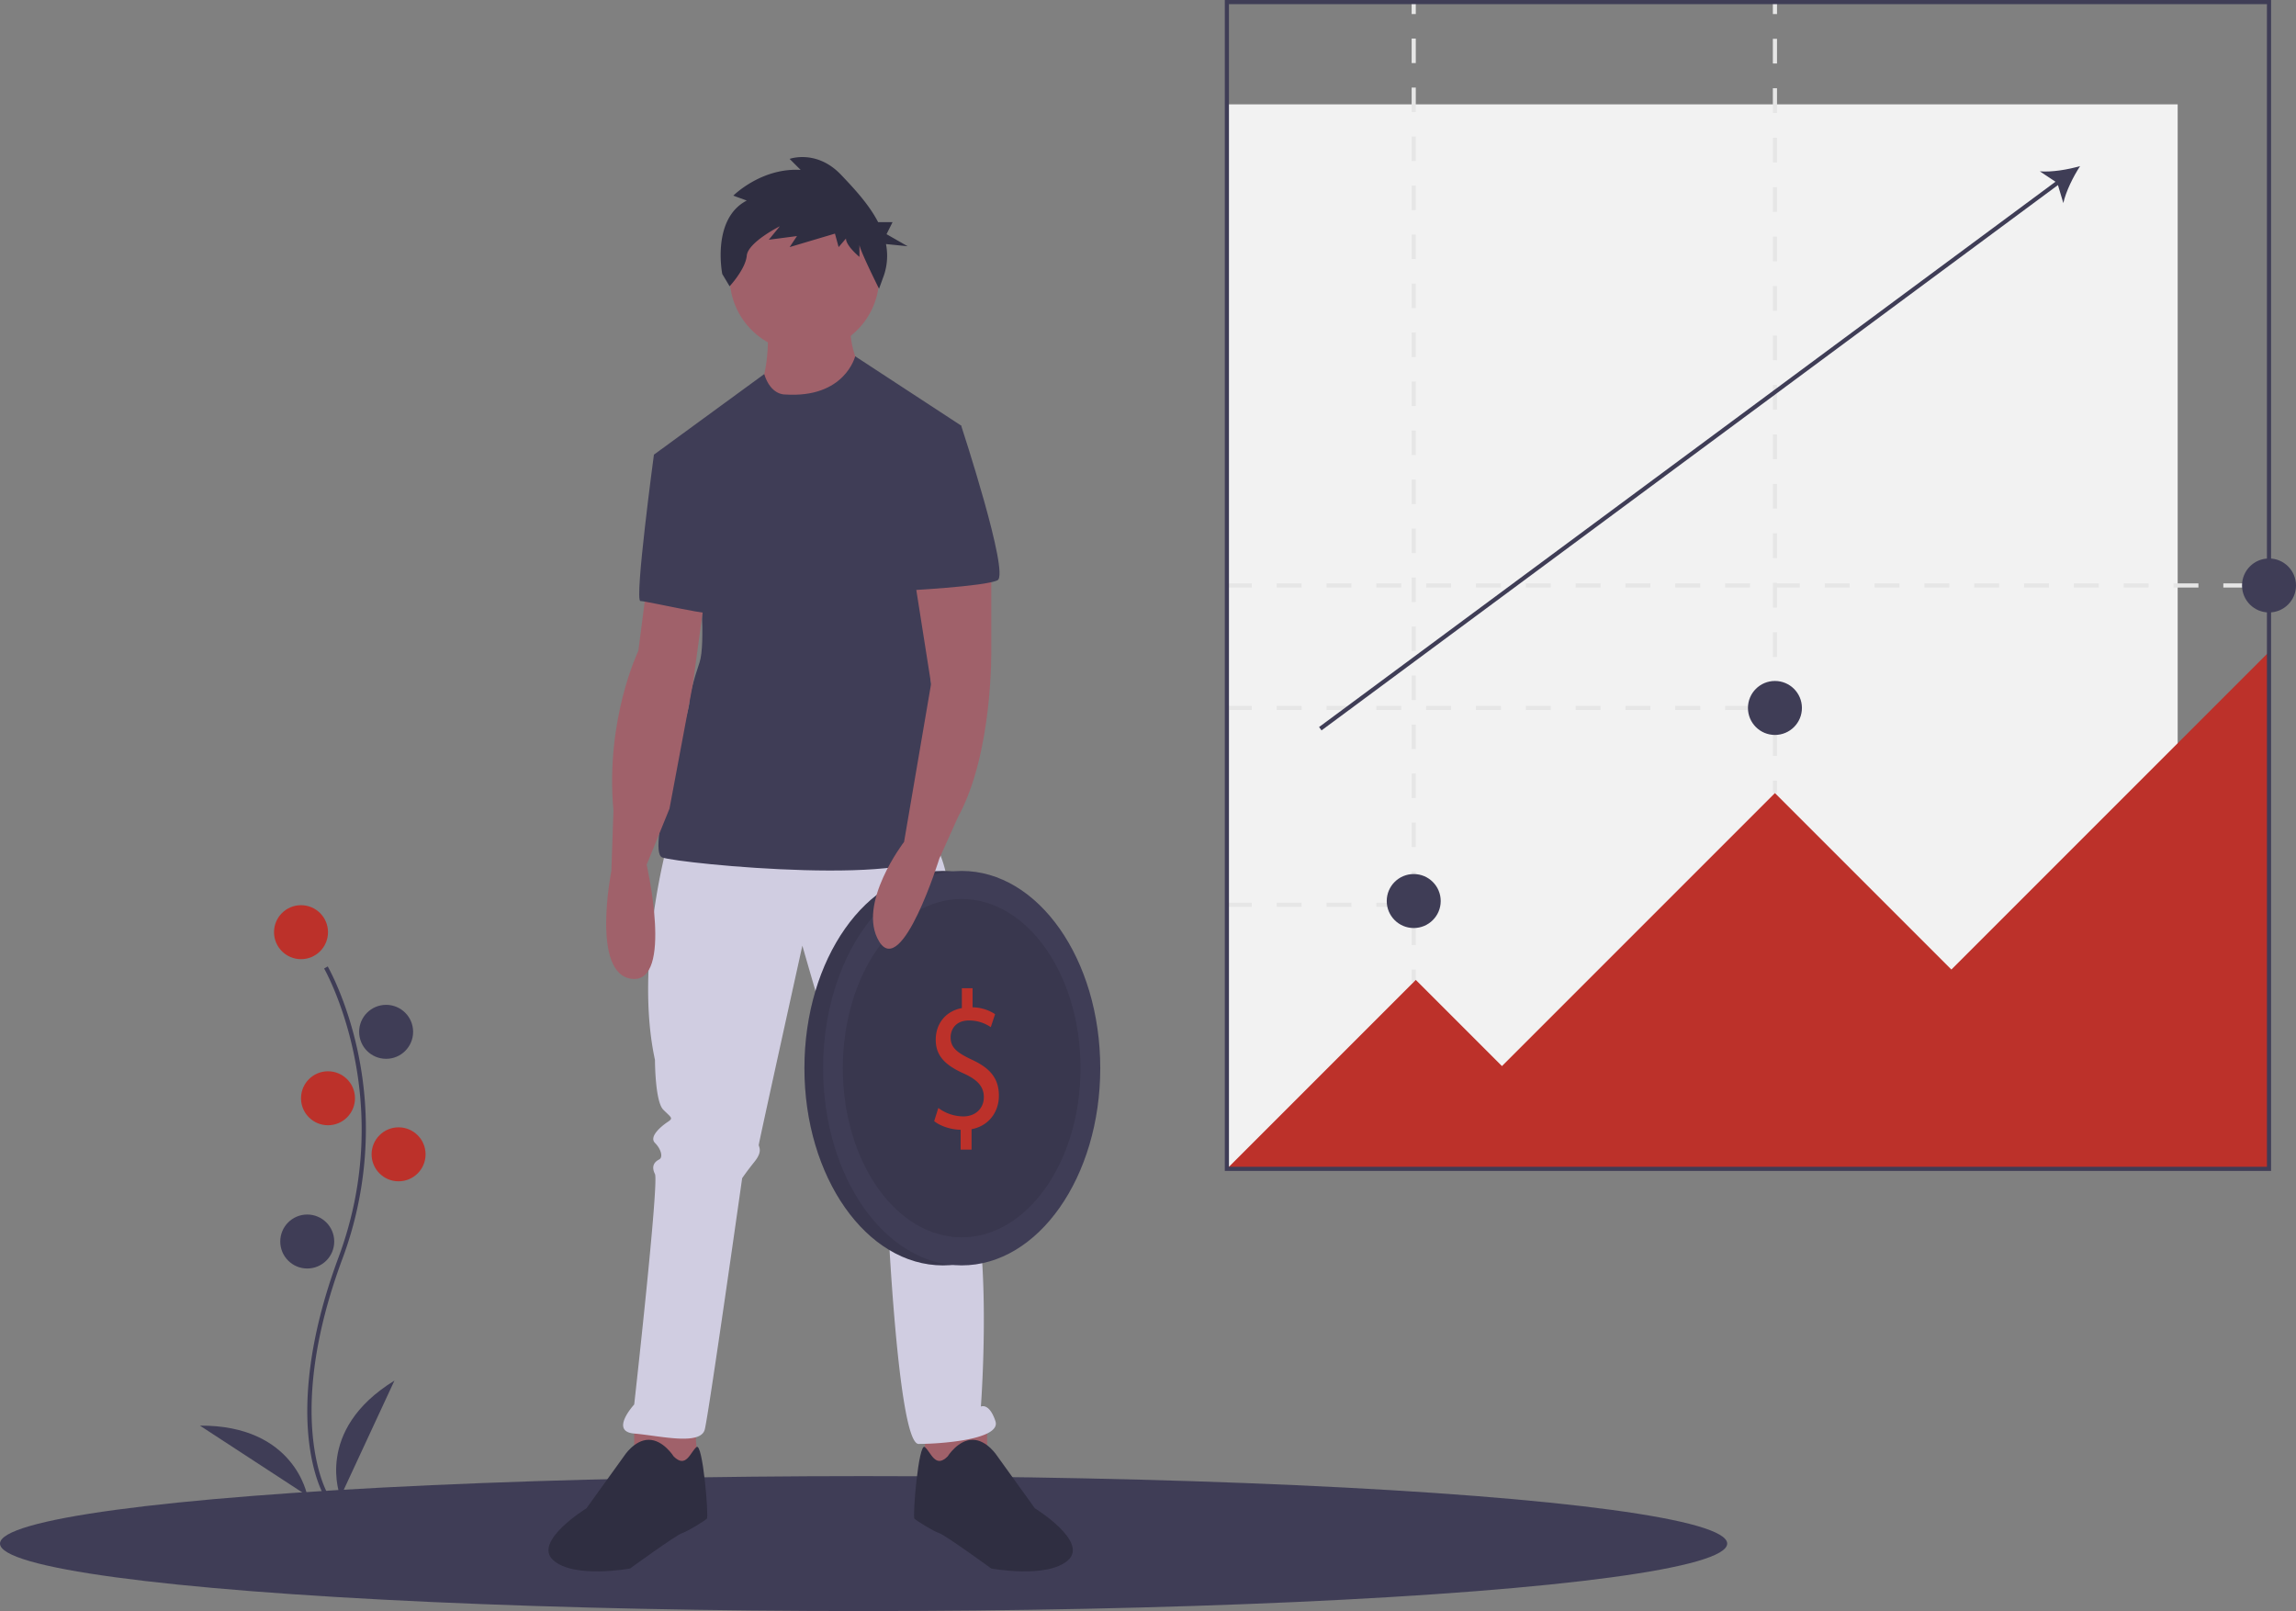 <svg data-name="Layer 1" xmlns="http://www.w3.org/2000/svg" width="1106" height="776" viewBox="0 0 1106 776"><rect x="0" y="0" width="1106" height="776" fill="#808080" stroke="none"/><ellipse cx="416" cy="743.5" rx="416" ry="32.5" fill="#3f3d56"/><path d="M156.146 720.521c-.229-.375-5.64-9.41-7.516-28.171-1.72-17.213-.614-46.227 14.432-86.699 28.506-76.67-6.569-138.533-6.927-139.149l1.73-1.004c.091.156 9.142 15.929 14.489 41.044a179.061 179.061 0 01-7.416 99.807c-28.457 76.54-7.301 112.773-7.084 113.13z" fill="#3f3d56"/><circle cx="145" cy="449" r="13" fill="#bc312a"/><circle cx="186" cy="497" r="13" fill="#3f3d56"/><circle cx="158" cy="529" r="13" fill="#bc312a"/><circle cx="192" cy="556" r="13" fill="#bc312a"/><circle cx="148" cy="598" r="13" fill="#3f3d56"/><path d="M164 721s-13-32 26-56zm-15.988-.58s-5.916-34.03-51.709-33.738z" fill="#3f3d56"/><path d="M370 155s1 26-5 32 30 27 30 27l21-33s-8-14-6-26zm-64.5 528.5v25l31 2-2-27h-29zm170 0v25l-31 2 2-27h29z" fill="#a0616a"/><path d="M321.5 406.5s-16 58-6 104c0 0 0 20 4 24s5 4 2 6-9 7-6 10 4 7 2 8-4 3-2 7-10 111-10 111-12 13 0 14 32 6 34-2 18-121 18-121 2-3 6-8 2-7 2-8 21-96 21-96 31 108 34 110 4 2 4 5-2 5 0 8a51.953 51.953 0 013 5s5 112 15 112 40-2 37-11-7-7-7-7 7-92-10-119v-22c0-2 1-3 0-5s3-121-16-128-125 3-125 3z" fill="#d0cde1"/><path d="M324.5 701.5s-5-8-12-8-12 8-12 8l-18 25s-26 16-16 25 37 4 37 4 22-16 25-17 11-6 12-7-2-37-5-34.5-5 10.5-11 4.5zm132 0s5-8 12-8 12 8 12 8l18 25s26 16 16 25-37 4-37 4-22-16-25-17-11-6-12-7 2-37 5-34.5 5 10.5 11 4.5z" fill="#2f2e41"/><circle cx="387.5" cy="133.5" r="36" fill="#a0616a"/><path d="M378 190s-6.728.37-9.864-9.815L315 219l22 59s3 32 0 41-5 16-5 20-21 71-13 74 130 15 133-5-10-152-10-152l21-51-51.055-33.397S407 192 378 190z" fill="#3f3d56"/><path d="M311.5 282.5l-4 31s-16 33-12 77l-1 29s-10 50 10 52 7-55 7-55l11-27 11.26-60.062 5.74-41.938z" fill="#a0616a"/><path d="M329.5 217.5L315 219s-9.5 70.5-6.5 70.5 37 8 38 6-17-78-17-78z" fill="#3f3d56"/><path d="M359.724 96.598l-6.49-2.36s13.57-13.57 32.448-12.39l-5.31-5.31s12.98-4.719 24.779 7.67c6.202 6.513 13.379 14.168 17.853 22.792h6.95l-2.901 5.801 10.152 5.802-10.42-1.043a29.274 29.274 0 01-.986 15.025l-2.36 6.49S414 120.195 414 117.836v5.9s-6.49-5.31-6.49-8.85l-3.54 4.13-1.77-6.49-21.828 6.49 3.54-5.31-13.57 1.77 5.31-6.49s-15.338 7.67-15.928 14.16c-.59 6.49-8.26 14.749-8.26 14.749l-3.54-5.9s-5.31-26.548 11.8-35.397z" fill="#2f2e41"/><ellipse cx="454.25" cy="514.5" rx="66.75" ry="95" fill="#3f3d56"/><ellipse cx="454.25" cy="514.5" rx="66.75" ry="95" opacity=".1"/><ellipse cx="463.25" cy="514.5" rx="66.75" ry="95" fill="#3f3d56"/><ellipse cx="463.25" cy="514.5" rx="57.25" ry="81.479" opacity=".1"/><path d="M462.754 553.748v-9.565c-4.835-.094-9.837-1.8-12.754-4.167l2-6.344a20.388 20.388 0 0012.004 4.071c5.92 0 9.92-3.882 9.92-9.28 0-5.208-3.25-8.428-9.42-11.27-8.502-3.787-13.754-8.143-13.754-16.382 0-7.86 4.918-13.826 12.588-15.246V476h5.168v9.186a20.282 20.282 0 0110.837 3.314l-2.084 6.25a18.42 18.42 0 00-10.504-3.22c-6.418 0-8.836 4.357-8.836 8.145 0 4.924 3.084 7.386 10.337 10.796 8.586 3.977 12.92 8.901 12.92 17.33 0 7.48-4.584 14.488-13.17 16.098v9.849z" fill="#bc312a"/><path d="M477.5 271.5v41s1 50-16 81l-9 20s-18 58-29 40 12-48 12-48l13.016-76.12-8.016-50.88z" fill="#a0616a"/><path d="M443.5 202.5L463 205s23.5 71.5 17.5 74.5-45 5-45 5z" fill="#3f3d56"/><path fill="#f2f2f2" d="M591 50.259h458V563H591z"/><path d="M675 436.814h-12v-2h12zm-24 0h-12v-2h12zm-24 0h-12v-2h12zm-24 0h-12v-2h12zM843 342h-12v-2h12zm-24 0h-12v-2h12zm-24 0h-12v-2h12zm-24 0h-12v-2h12zm-24 0h-12v-2h12zm-24 0h-12v-2h12zm-24 0h-12v-2h12zm-24 0h-12v-2h12zm-24 0h-12v-2h12zm-24 0h-12v-2h12zm-24 0h-12v-2h12zm480-59h-12v-2h12zm-24 0h-12v-2h12zm-24 0h-12v-2h12zm-24 0h-12v-2h12zm-24 0h-12v-2h12zm-24 0h-12v-2h12zm-24 0h-12v-2h12zm-24 0h-12v-2h12zm-24 0h-12v-2h12zm-24 0h-12v-2h12zm-24 0h-12v-2h12zm-24 0h-12v-2h12zm-24 0h-12v-2h12zm-24 0h-12v-2h12zm-24 0h-12v-2h12zm-24 0h-12v-2h12zm-24 0h-12v-2h12zm-24 0h-12v-2h12zm-24 0h-12v-2h12zm-24 0h-12v-2h12zm-24 0h-12v-2h12zM680 .776h2v6h-2zm2 454.424h-2v-11.802h2zm0-23.602h-2v-11.801h2zm0-23.602h-2v-11.8h2zm0-23.6h-2v-11.801h2zm0-23.602h-2v-11.8h2zm0-23.602h-2v-11.8h2zm0-23.6h-2V301.79h2zm0-23.602h-2v-11.8h2zm0-23.601h-2v-11.8h2zm0-23.6h-2v-11.802h2zm0-23.602h-2v-11.8h2zm0-23.602h-2v-11.8h2zm0-23.6h-2v-11.801h2zm0-23.602h-2v-11.8h2zm0-23.601h-2V112.98h2zm0-23.601h-2V89.38h2zm0-23.602h-2v-11.8h2zm0-23.601h-2v-11.8h2zm0-23.601h-2v-11.8h2zM680 467h2v6h-2zM854 .776h2v6h-2z" fill="#e6e6e6"/><path d="M856 364.09h-2v-11.911h2zm0-23.821h-2v-11.91h2zm0-23.822h-2v-11.91h2zm0-23.82h-2v-11.911h2zm0-23.821h-2v-11.91h2zm0-23.821h-2v-11.91h2zm0-23.82h-2v-11.912h2zm0-23.822h-2v-11.91h2zm0-23.821h-2v-11.91h2zm0-23.82h-2V137.79h2zm0-23.822h-2v-11.91h2zm0-23.82h-2V90.148h2zm0-23.822h-2v-11.91h2zm0-23.82h-2V42.506h2zm0-23.821h-2V18.686h2zM854 376h2v6h-2z" fill="#e6e6e6"/><path fill="#bc312a" d="M591 563l91-91 41.5 41.5L855 382l85 85 153-153v249H591z"/><path d="M1094 564H590V0h504zm-502-2h500V2H592z" fill="#3f3d56"/><circle cx="681" cy="434" r="13" fill="#3f3d56"/><circle cx="855" cy="341" r="13" fill="#3f3d56"/><circle cx="1093" cy="282" r="13" fill="#3f3d56"/><path d="M1002 80c-5.817 1.688-13.62 2.991-19.398 2.53l7.539 5.007-354.736 262.66 1.19 1.607L991.33 89.144l2.59 8.673c1.245-5.66 4.769-12.744 8.079-17.817z" fill="#3f3d56"/></svg>